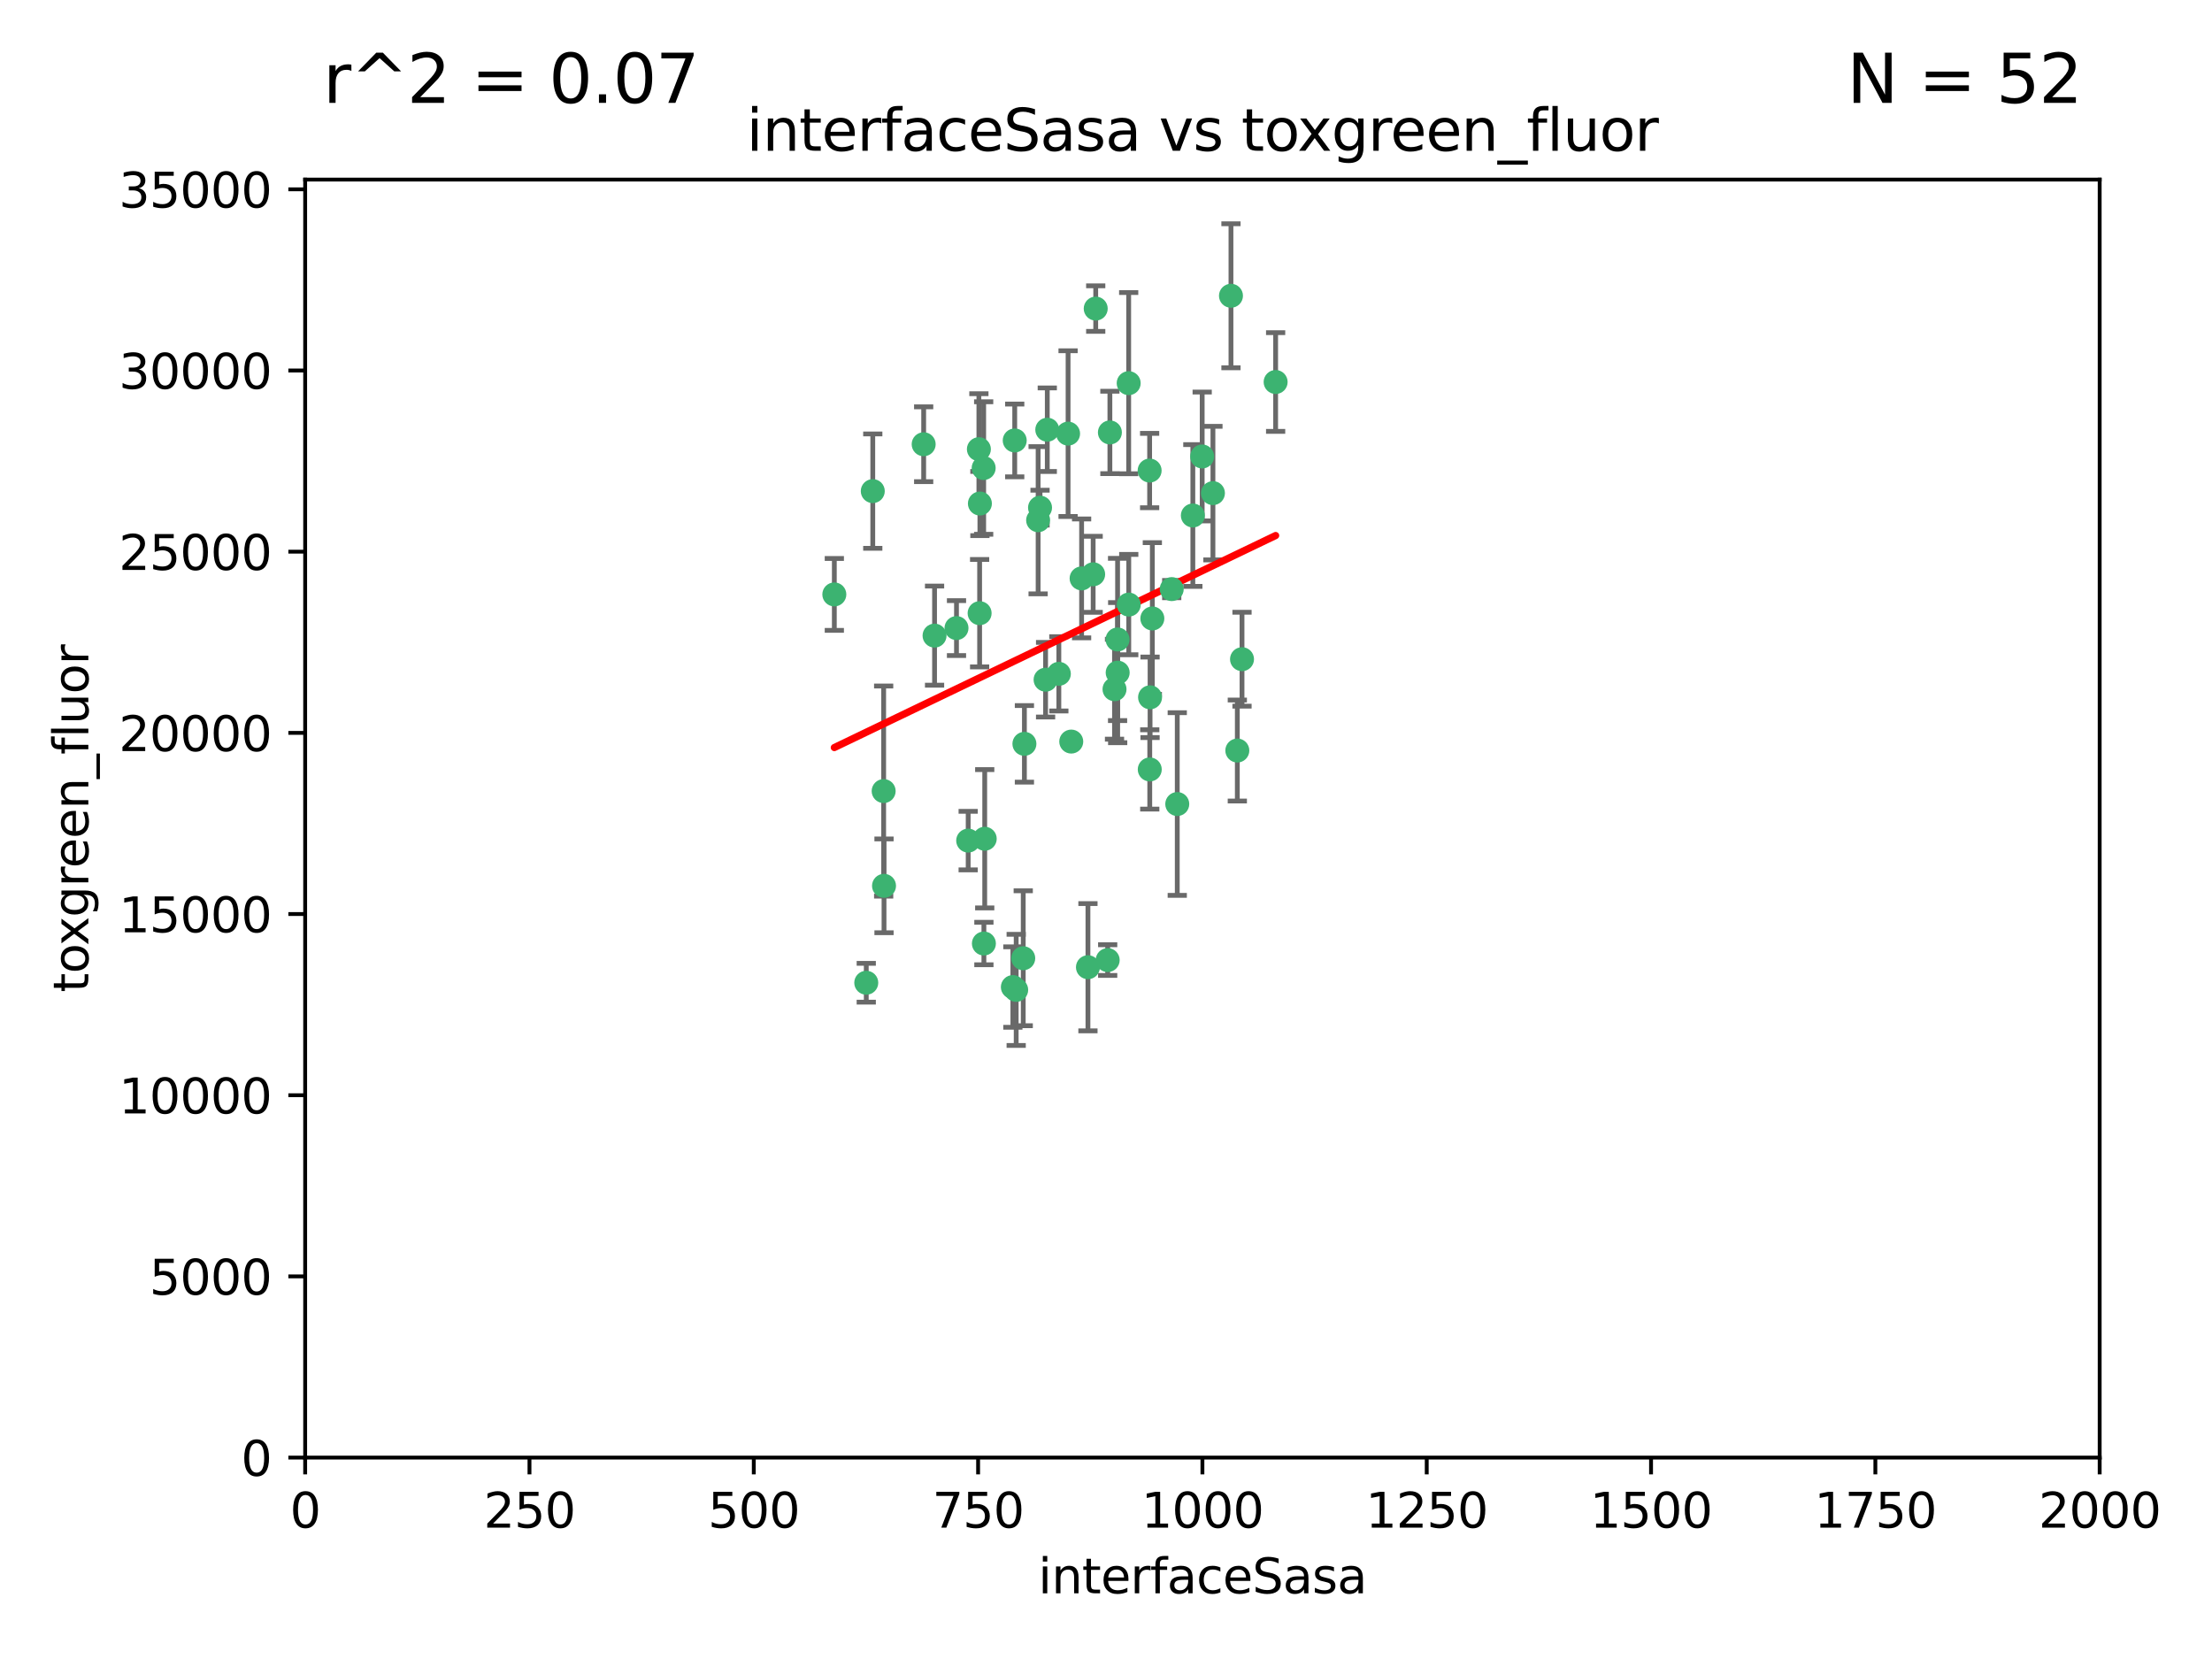 <?xml version="1.0" encoding="utf-8" standalone="no"?>
<!DOCTYPE svg PUBLIC "-//W3C//DTD SVG 1.1//EN"
  "http://www.w3.org/Graphics/SVG/1.1/DTD/svg11.dtd">
<svg xmlns:xlink="http://www.w3.org/1999/xlink" width="460.8pt" height="345.6pt" viewBox="0 0 460.8 345.6" xmlns="http://www.w3.org/2000/svg" version="1.1">
 <defs>
  <style type="text/css">*{stroke-linejoin: round; stroke-linecap: butt}</style>
 </defs>
 <g id="figure_1">
  <g id="patch_1">
   <path d="M 0 345.6 
L 460.8 345.6 
L 460.8 0 
L 0 0 
z
" style="fill: #ffffff"/>
  </g>
  <g id="axes_1">
   <g id="patch_2">
    <path d="M 63.571 303.64 
L 437.4 303.64 
L 437.4 37.411 
L 63.571 37.411 
z
" style="fill: #ffffff"/>
   </g>
   <g id="PathCollection_1">
    <defs>
     <path id="m3f2b3661f0" d="M 0 1.118 
C 0.297 1.118 0.581 1 0.791 0.791 
C 1 0.581 1.118 0.297 1.118 0 
C 1.118 -0.297 1 -0.581 0.791 -0.791 
C 0.581 -1 0.297 -1.118 0 -1.118 
C -0.297 -1.118 -0.581 -1 -0.791 -0.791 
C -1 -0.581 -1.118 -0.297 -1.118 0 
C -1.118 0.297 -1 0.581 -0.791 0.791 
C -0.581 1 -0.297 1.118 0 1.118 
z
" style="stroke: #3cb371"/>
    </defs>
    <g clip-path="url(#p8a583aa8bf)">
     <use xlink:href="#m3f2b3661f0" x="239.489" y="98.026" style="fill: #3cb371; stroke: #3cb371"/>
     <use xlink:href="#m3f2b3661f0" x="250.437" y="95.094" style="fill: #3cb371; stroke: #3cb371"/>
     <use xlink:href="#m3f2b3661f0" x="218.168" y="89.516" style="fill: #3cb371; stroke: #3cb371"/>
     <use xlink:href="#m3f2b3661f0" x="265.738" y="79.578" style="fill: #3cb371; stroke: #3cb371"/>
     <use xlink:href="#m3f2b3661f0" x="252.676" y="102.727" style="fill: #3cb371; stroke: #3cb371"/>
     <use xlink:href="#m3f2b3661f0" x="240.054" y="128.839" style="fill: #3cb371; stroke: #3cb371"/>
     <use xlink:href="#m3f2b3661f0" x="258.734" y="137.321" style="fill: #3cb371; stroke: #3cb371"/>
     <use xlink:href="#m3f2b3661f0" x="211.385" y="91.754" style="fill: #3cb371; stroke: #3cb371"/>
     <use xlink:href="#m3f2b3661f0" x="235.142" y="125.947" style="fill: #3cb371; stroke: #3cb371"/>
     <use xlink:href="#m3f2b3661f0" x="223.161" y="154.483" style="fill: #3cb371; stroke: #3cb371"/>
     <use xlink:href="#m3f2b3661f0" x="248.491" y="107.386" style="fill: #3cb371; stroke: #3cb371"/>
     <use xlink:href="#m3f2b3661f0" x="227.725" y="119.635" style="fill: #3cb371; stroke: #3cb371"/>
     <use xlink:href="#m3f2b3661f0" x="235.125" y="79.819" style="fill: #3cb371; stroke: #3cb371"/>
     <use xlink:href="#m3f2b3661f0" x="244.091" y="122.72" style="fill: #3cb371; stroke: #3cb371"/>
     <use xlink:href="#m3f2b3661f0" x="231.211" y="90.084" style="fill: #3cb371; stroke: #3cb371"/>
     <use xlink:href="#m3f2b3661f0" x="213.404" y="154.954" style="fill: #3cb371; stroke: #3cb371"/>
     <use xlink:href="#m3f2b3661f0" x="204.131" y="104.896" style="fill: #3cb371; stroke: #3cb371"/>
     <use xlink:href="#m3f2b3661f0" x="257.757" y="156.348" style="fill: #3cb371; stroke: #3cb371"/>
     <use xlink:href="#m3f2b3661f0" x="216.658" y="105.756" style="fill: #3cb371; stroke: #3cb371"/>
     <use xlink:href="#m3f2b3661f0" x="204.916" y="97.498" style="fill: #3cb371; stroke: #3cb371"/>
     <use xlink:href="#m3f2b3661f0" x="192.417" y="92.545" style="fill: #3cb371; stroke: #3cb371"/>
     <use xlink:href="#m3f2b3661f0" x="222.501" y="90.332" style="fill: #3cb371; stroke: #3cb371"/>
     <use xlink:href="#m3f2b3661f0" x="230.751" y="200.005" style="fill: #3cb371; stroke: #3cb371"/>
     <use xlink:href="#m3f2b3661f0" x="199.256" y="130.84" style="fill: #3cb371; stroke: #3cb371"/>
     <use xlink:href="#m3f2b3661f0" x="211.69" y="206.213" style="fill: #3cb371; stroke: #3cb371"/>
     <use xlink:href="#m3f2b3661f0" x="213.159" y="199.62" style="fill: #3cb371; stroke: #3cb371"/>
     <use xlink:href="#m3f2b3661f0" x="216.26" y="108.373" style="fill: #3cb371; stroke: #3cb371"/>
     <use xlink:href="#m3f2b3661f0" x="220.577" y="140.37" style="fill: #3cb371; stroke: #3cb371"/>
     <use xlink:href="#m3f2b3661f0" x="203.92" y="93.572" style="fill: #3cb371; stroke: #3cb371"/>
     <use xlink:href="#m3f2b3661f0" x="181.815" y="102.308" style="fill: #3cb371; stroke: #3cb371"/>
     <use xlink:href="#m3f2b3661f0" x="204.073" y="127.738" style="fill: #3cb371; stroke: #3cb371"/>
     <use xlink:href="#m3f2b3661f0" x="239.579" y="145.262" style="fill: #3cb371; stroke: #3cb371"/>
     <use xlink:href="#m3f2b3661f0" x="232.833" y="140.122" style="fill: #3cb371; stroke: #3cb371"/>
     <use xlink:href="#m3f2b3661f0" x="210.998" y="205.621" style="fill: #3cb371; stroke: #3cb371"/>
     <use xlink:href="#m3f2b3661f0" x="256.433" y="61.614" style="fill: #3cb371; stroke: #3cb371"/>
     <use xlink:href="#m3f2b3661f0" x="194.686" y="132.411" style="fill: #3cb371; stroke: #3cb371"/>
     <use xlink:href="#m3f2b3661f0" x="225.318" y="120.494" style="fill: #3cb371; stroke: #3cb371"/>
     <use xlink:href="#m3f2b3661f0" x="180.458" y="204.723" style="fill: #3cb371; stroke: #3cb371"/>
     <use xlink:href="#m3f2b3661f0" x="232.811" y="133.213" style="fill: #3cb371; stroke: #3cb371"/>
     <use xlink:href="#m3f2b3661f0" x="239.516" y="160.289" style="fill: #3cb371; stroke: #3cb371"/>
     <use xlink:href="#m3f2b3661f0" x="204.964" y="196.552" style="fill: #3cb371; stroke: #3cb371"/>
     <use xlink:href="#m3f2b3661f0" x="205.136" y="174.728" style="fill: #3cb371; stroke: #3cb371"/>
     <use xlink:href="#m3f2b3661f0" x="228.258" y="64.285" style="fill: #3cb371; stroke: #3cb371"/>
     <use xlink:href="#m3f2b3661f0" x="217.815" y="141.593" style="fill: #3cb371; stroke: #3cb371"/>
     <use xlink:href="#m3f2b3661f0" x="201.69" y="175.112" style="fill: #3cb371; stroke: #3cb371"/>
     <use xlink:href="#m3f2b3661f0" x="184.082" y="164.794" style="fill: #3cb371; stroke: #3cb371"/>
     <use xlink:href="#m3f2b3661f0" x="232.174" y="143.576" style="fill: #3cb371; stroke: #3cb371"/>
     <use xlink:href="#m3f2b3661f0" x="245.245" y="167.495" style="fill: #3cb371; stroke: #3cb371"/>
     <use xlink:href="#m3f2b3661f0" x="173.806" y="123.828" style="fill: #3cb371; stroke: #3cb371"/>
     <use xlink:href="#m3f2b3661f0" x="226.639" y="201.488" style="fill: #3cb371; stroke: #3cb371"/>
     <use xlink:href="#m3f2b3661f0" x="184.157" y="184.534" style="fill: #3cb371; stroke: #3cb371"/>
    </g>
   </g>
   <g id="matplotlib.axis_1">
    <g id="xtick_1">
     <g id="line2d_1">
      <defs>
       <path id="mc9c9599d87" d="M 0 0 
L 0 3.5 
" style="stroke: #000000; stroke-width: 0.8"/>
      </defs>
      <g>
       <use xlink:href="#mc9c9599d87" x="63.571" y="303.64" style="stroke: #000000; stroke-width: 0.8"/>
      </g>
     </g>
     <g id="text_1">
      <!-- 0 -->
      <g transform="translate(60.39 318.238)scale(0.1 -0.1)">
       <defs>
        <path id="DejaVuSans-30" d="M 2034 4250 
Q 1547 4250 1301 3770 
Q 1056 3291 1056 2328 
Q 1056 1369 1301 889 
Q 1547 409 2034 409 
Q 2525 409 2770 889 
Q 3016 1369 3016 2328 
Q 3016 3291 2770 3770 
Q 2525 4250 2034 4250 
z
M 2034 4750 
Q 2819 4750 3233 4129 
Q 3647 3509 3647 2328 
Q 3647 1150 3233 529 
Q 2819 -91 2034 -91 
Q 1250 -91 836 529 
Q 422 1150 422 2328 
Q 422 3509 836 4129 
Q 1250 4750 2034 4750 
z
" transform="scale(0.016)"/>
       </defs>
       <use xlink:href="#DejaVuSans-30"/>
      </g>
     </g>
    </g>
    <g id="xtick_2">
     <g id="line2d_2">
      <g>
       <use xlink:href="#mc9c9599d87" x="110.3" y="303.64" style="stroke: #000000; stroke-width: 0.8"/>
      </g>
     </g>
     <g id="text_2">
      <!-- 250 -->
      <g transform="translate(100.756 318.238)scale(0.1 -0.1)">
       <defs>
        <path id="DejaVuSans-32" d="M 1228 531 
L 3431 531 
L 3431 0 
L 469 0 
L 469 531 
Q 828 903 1448 1529 
Q 2069 2156 2228 2338 
Q 2531 2678 2651 2914 
Q 2772 3150 2772 3378 
Q 2772 3750 2511 3984 
Q 2250 4219 1831 4219 
Q 1534 4219 1204 4116 
Q 875 4013 500 3803 
L 500 4441 
Q 881 4594 1212 4672 
Q 1544 4750 1819 4750 
Q 2544 4750 2975 4387 
Q 3406 4025 3406 3419 
Q 3406 3131 3298 2873 
Q 3191 2616 2906 2266 
Q 2828 2175 2409 1742 
Q 1991 1309 1228 531 
z
" transform="scale(0.016)"/>
        <path id="DejaVuSans-35" d="M 691 4666 
L 3169 4666 
L 3169 4134 
L 1269 4134 
L 1269 2991 
Q 1406 3038 1543 3061 
Q 1681 3084 1819 3084 
Q 2600 3084 3056 2656 
Q 3513 2228 3513 1497 
Q 3513 744 3044 326 
Q 2575 -91 1722 -91 
Q 1428 -91 1123 -41 
Q 819 9 494 109 
L 494 744 
Q 775 591 1075 516 
Q 1375 441 1709 441 
Q 2250 441 2565 725 
Q 2881 1009 2881 1497 
Q 2881 1984 2565 2268 
Q 2250 2553 1709 2553 
Q 1456 2553 1204 2497 
Q 953 2441 691 2322 
L 691 4666 
z
" transform="scale(0.016)"/>
       </defs>
       <use xlink:href="#DejaVuSans-32"/>
       <use xlink:href="#DejaVuSans-35" x="63.623"/>
       <use xlink:href="#DejaVuSans-30" x="127.246"/>
      </g>
     </g>
    </g>
    <g id="xtick_3">
     <g id="line2d_3">
      <g>
       <use xlink:href="#mc9c9599d87" x="157.028" y="303.64" style="stroke: #000000; stroke-width: 0.8"/>
      </g>
     </g>
     <g id="text_3">
      <!-- 500 -->
      <g transform="translate(147.485 318.238)scale(0.1 -0.1)">
       <use xlink:href="#DejaVuSans-35"/>
       <use xlink:href="#DejaVuSans-30" x="63.623"/>
       <use xlink:href="#DejaVuSans-30" x="127.246"/>
      </g>
     </g>
    </g>
    <g id="xtick_4">
     <g id="line2d_4">
      <g>
       <use xlink:href="#mc9c9599d87" x="203.757" y="303.64" style="stroke: #000000; stroke-width: 0.8"/>
      </g>
     </g>
     <g id="text_4">
      <!-- 750 -->
      <g transform="translate(194.213 318.238)scale(0.1 -0.1)">
       <defs>
        <path id="DejaVuSans-37" d="M 525 4666 
L 3525 4666 
L 3525 4397 
L 1831 0 
L 1172 0 
L 2766 4134 
L 525 4134 
L 525 4666 
z
" transform="scale(0.016)"/>
       </defs>
       <use xlink:href="#DejaVuSans-37"/>
       <use xlink:href="#DejaVuSans-35" x="63.623"/>
       <use xlink:href="#DejaVuSans-30" x="127.246"/>
      </g>
     </g>
    </g>
    <g id="xtick_5">
     <g id="line2d_5">
      <g>
       <use xlink:href="#mc9c9599d87" x="250.486" y="303.64" style="stroke: #000000; stroke-width: 0.8"/>
      </g>
     </g>
     <g id="text_5">
      <!-- 1000 -->
      <g transform="translate(237.761 318.238)scale(0.1 -0.1)">
       <defs>
        <path id="DejaVuSans-31" d="M 794 531 
L 1825 531 
L 1825 4091 
L 703 3866 
L 703 4441 
L 1819 4666 
L 2450 4666 
L 2450 531 
L 3481 531 
L 3481 0 
L 794 0 
L 794 531 
z
" transform="scale(0.016)"/>
       </defs>
       <use xlink:href="#DejaVuSans-31"/>
       <use xlink:href="#DejaVuSans-30" x="63.623"/>
       <use xlink:href="#DejaVuSans-30" x="127.246"/>
       <use xlink:href="#DejaVuSans-30" x="190.869"/>
      </g>
     </g>
    </g>
    <g id="xtick_6">
     <g id="line2d_6">
      <g>
       <use xlink:href="#mc9c9599d87" x="297.214" y="303.64" style="stroke: #000000; stroke-width: 0.8"/>
      </g>
     </g>
     <g id="text_6">
      <!-- 1250 -->
      <g transform="translate(284.489 318.238)scale(0.1 -0.1)">
       <use xlink:href="#DejaVuSans-31"/>
       <use xlink:href="#DejaVuSans-32" x="63.623"/>
       <use xlink:href="#DejaVuSans-35" x="127.246"/>
       <use xlink:href="#DejaVuSans-30" x="190.869"/>
      </g>
     </g>
    </g>
    <g id="xtick_7">
     <g id="line2d_7">
      <g>
       <use xlink:href="#mc9c9599d87" x="343.943" y="303.64" style="stroke: #000000; stroke-width: 0.8"/>
      </g>
     </g>
     <g id="text_7">
      <!-- 1500 -->
      <g transform="translate(331.218 318.238)scale(0.1 -0.1)">
       <use xlink:href="#DejaVuSans-31"/>
       <use xlink:href="#DejaVuSans-35" x="63.623"/>
       <use xlink:href="#DejaVuSans-30" x="127.246"/>
       <use xlink:href="#DejaVuSans-30" x="190.869"/>
      </g>
     </g>
    </g>
    <g id="xtick_8">
     <g id="line2d_8">
      <g>
       <use xlink:href="#mc9c9599d87" x="390.671" y="303.64" style="stroke: #000000; stroke-width: 0.8"/>
      </g>
     </g>
     <g id="text_8">
      <!-- 1750 -->
      <g transform="translate(377.946 318.238)scale(0.1 -0.1)">
       <use xlink:href="#DejaVuSans-31"/>
       <use xlink:href="#DejaVuSans-37" x="63.623"/>
       <use xlink:href="#DejaVuSans-35" x="127.246"/>
       <use xlink:href="#DejaVuSans-30" x="190.869"/>
      </g>
     </g>
    </g>
    <g id="xtick_9">
     <g id="line2d_9">
      <g>
       <use xlink:href="#mc9c9599d87" x="437.4" y="303.64" style="stroke: #000000; stroke-width: 0.8"/>
      </g>
     </g>
     <g id="text_9">
      <!-- 2000 -->
      <g transform="translate(424.675 318.238)scale(0.1 -0.1)">
       <use xlink:href="#DejaVuSans-32"/>
       <use xlink:href="#DejaVuSans-30" x="63.623"/>
       <use xlink:href="#DejaVuSans-30" x="127.246"/>
       <use xlink:href="#DejaVuSans-30" x="190.869"/>
      </g>
     </g>
    </g>
    <g id="text_10">
     <!-- interfaceSasa -->
     <g transform="translate(216.279 331.917)scale(0.1 -0.1)">
      <defs>
       <path id="DejaVuSans-69" d="M 603 3500 
L 1178 3500 
L 1178 0 
L 603 0 
L 603 3500 
z
M 603 4863 
L 1178 4863 
L 1178 4134 
L 603 4134 
L 603 4863 
z
" transform="scale(0.016)"/>
       <path id="DejaVuSans-6e" d="M 3513 2113 
L 3513 0 
L 2938 0 
L 2938 2094 
Q 2938 2591 2744 2837 
Q 2550 3084 2163 3084 
Q 1697 3084 1428 2787 
Q 1159 2491 1159 1978 
L 1159 0 
L 581 0 
L 581 3500 
L 1159 3500 
L 1159 2956 
Q 1366 3272 1645 3428 
Q 1925 3584 2291 3584 
Q 2894 3584 3203 3211 
Q 3513 2838 3513 2113 
z
" transform="scale(0.016)"/>
       <path id="DejaVuSans-74" d="M 1172 4494 
L 1172 3500 
L 2356 3500 
L 2356 3053 
L 1172 3053 
L 1172 1153 
Q 1172 725 1289 603 
Q 1406 481 1766 481 
L 2356 481 
L 2356 0 
L 1766 0 
Q 1100 0 847 248 
Q 594 497 594 1153 
L 594 3053 
L 172 3053 
L 172 3500 
L 594 3500 
L 594 4494 
L 1172 4494 
z
" transform="scale(0.016)"/>
       <path id="DejaVuSans-65" d="M 3597 1894 
L 3597 1613 
L 953 1613 
Q 991 1019 1311 708 
Q 1631 397 2203 397 
Q 2534 397 2845 478 
Q 3156 559 3463 722 
L 3463 178 
Q 3153 47 2828 -22 
Q 2503 -91 2169 -91 
Q 1331 -91 842 396 
Q 353 884 353 1716 
Q 353 2575 817 3079 
Q 1281 3584 2069 3584 
Q 2775 3584 3186 3129 
Q 3597 2675 3597 1894 
z
M 3022 2063 
Q 3016 2534 2758 2815 
Q 2500 3097 2075 3097 
Q 1594 3097 1305 2825 
Q 1016 2553 972 2059 
L 3022 2063 
z
" transform="scale(0.016)"/>
       <path id="DejaVuSans-72" d="M 2631 2963 
Q 2534 3019 2420 3045 
Q 2306 3072 2169 3072 
Q 1681 3072 1420 2755 
Q 1159 2438 1159 1844 
L 1159 0 
L 581 0 
L 581 3500 
L 1159 3500 
L 1159 2956 
Q 1341 3275 1631 3429 
Q 1922 3584 2338 3584 
Q 2397 3584 2469 3576 
Q 2541 3569 2628 3553 
L 2631 2963 
z
" transform="scale(0.016)"/>
       <path id="DejaVuSans-66" d="M 2375 4863 
L 2375 4384 
L 1825 4384 
Q 1516 4384 1395 4259 
Q 1275 4134 1275 3809 
L 1275 3500 
L 2222 3500 
L 2222 3053 
L 1275 3053 
L 1275 0 
L 697 0 
L 697 3053 
L 147 3053 
L 147 3500 
L 697 3500 
L 697 3744 
Q 697 4328 969 4595 
Q 1241 4863 1831 4863 
L 2375 4863 
z
" transform="scale(0.016)"/>
       <path id="DejaVuSans-61" d="M 2194 1759 
Q 1497 1759 1228 1600 
Q 959 1441 959 1056 
Q 959 750 1161 570 
Q 1363 391 1709 391 
Q 2188 391 2477 730 
Q 2766 1069 2766 1631 
L 2766 1759 
L 2194 1759 
z
M 3341 1997 
L 3341 0 
L 2766 0 
L 2766 531 
Q 2569 213 2275 61 
Q 1981 -91 1556 -91 
Q 1019 -91 701 211 
Q 384 513 384 1019 
Q 384 1609 779 1909 
Q 1175 2209 1959 2209 
L 2766 2209 
L 2766 2266 
Q 2766 2663 2505 2880 
Q 2244 3097 1772 3097 
Q 1472 3097 1187 3025 
Q 903 2953 641 2809 
L 641 3341 
Q 956 3463 1253 3523 
Q 1550 3584 1831 3584 
Q 2591 3584 2966 3190 
Q 3341 2797 3341 1997 
z
" transform="scale(0.016)"/>
       <path id="DejaVuSans-63" d="M 3122 3366 
L 3122 2828 
Q 2878 2963 2633 3030 
Q 2388 3097 2138 3097 
Q 1578 3097 1268 2742 
Q 959 2388 959 1747 
Q 959 1106 1268 751 
Q 1578 397 2138 397 
Q 2388 397 2633 464 
Q 2878 531 3122 666 
L 3122 134 
Q 2881 22 2623 -34 
Q 2366 -91 2075 -91 
Q 1284 -91 818 406 
Q 353 903 353 1747 
Q 353 2603 823 3093 
Q 1294 3584 2113 3584 
Q 2378 3584 2631 3529 
Q 2884 3475 3122 3366 
z
" transform="scale(0.016)"/>
       <path id="DejaVuSans-53" d="M 3425 4513 
L 3425 3897 
Q 3066 4069 2747 4153 
Q 2428 4238 2131 4238 
Q 1616 4238 1336 4038 
Q 1056 3838 1056 3469 
Q 1056 3159 1242 3001 
Q 1428 2844 1947 2747 
L 2328 2669 
Q 3034 2534 3370 2195 
Q 3706 1856 3706 1288 
Q 3706 609 3251 259 
Q 2797 -91 1919 -91 
Q 1588 -91 1214 -16 
Q 841 59 441 206 
L 441 856 
Q 825 641 1194 531 
Q 1563 422 1919 422 
Q 2459 422 2753 634 
Q 3047 847 3047 1241 
Q 3047 1584 2836 1778 
Q 2625 1972 2144 2069 
L 1759 2144 
Q 1053 2284 737 2584 
Q 422 2884 422 3419 
Q 422 4038 858 4394 
Q 1294 4750 2059 4750 
Q 2388 4750 2728 4690 
Q 3069 4631 3425 4513 
z
" transform="scale(0.016)"/>
       <path id="DejaVuSans-73" d="M 2834 3397 
L 2834 2853 
Q 2591 2978 2328 3040 
Q 2066 3103 1784 3103 
Q 1356 3103 1142 2972 
Q 928 2841 928 2578 
Q 928 2378 1081 2264 
Q 1234 2150 1697 2047 
L 1894 2003 
Q 2506 1872 2764 1633 
Q 3022 1394 3022 966 
Q 3022 478 2636 193 
Q 2250 -91 1575 -91 
Q 1294 -91 989 -36 
Q 684 19 347 128 
L 347 722 
Q 666 556 975 473 
Q 1284 391 1588 391 
Q 1994 391 2212 530 
Q 2431 669 2431 922 
Q 2431 1156 2273 1281 
Q 2116 1406 1581 1522 
L 1381 1569 
Q 847 1681 609 1914 
Q 372 2147 372 2553 
Q 372 3047 722 3315 
Q 1072 3584 1716 3584 
Q 2034 3584 2315 3537 
Q 2597 3491 2834 3397 
z
" transform="scale(0.016)"/>
      </defs>
      <use xlink:href="#DejaVuSans-69"/>
      <use xlink:href="#DejaVuSans-6e" x="27.783"/>
      <use xlink:href="#DejaVuSans-74" x="91.162"/>
      <use xlink:href="#DejaVuSans-65" x="130.371"/>
      <use xlink:href="#DejaVuSans-72" x="191.895"/>
      <use xlink:href="#DejaVuSans-66" x="233.008"/>
      <use xlink:href="#DejaVuSans-61" x="268.213"/>
      <use xlink:href="#DejaVuSans-63" x="329.492"/>
      <use xlink:href="#DejaVuSans-65" x="384.473"/>
      <use xlink:href="#DejaVuSans-53" x="445.996"/>
      <use xlink:href="#DejaVuSans-61" x="509.473"/>
      <use xlink:href="#DejaVuSans-73" x="570.752"/>
      <use xlink:href="#DejaVuSans-61" x="622.852"/>
     </g>
    </g>
   </g>
   <g id="matplotlib.axis_2">
    <g id="ytick_1">
     <g id="line2d_10">
      <defs>
       <path id="m35b4f629d4" d="M 0 0 
L -3.5 0 
" style="stroke: #000000; stroke-width: 0.8"/>
      </defs>
      <g>
       <use xlink:href="#m35b4f629d4" x="63.571" y="303.64" style="stroke: #000000; stroke-width: 0.8"/>
      </g>
     </g>
     <g id="text_11">
      <!-- 0 -->
      <g transform="translate(50.209 307.439)scale(0.1 -0.1)">
       <use xlink:href="#DejaVuSans-30"/>
      </g>
     </g>
    </g>
    <g id="ytick_2">
     <g id="line2d_11">
      <g>
       <use xlink:href="#m35b4f629d4" x="63.571" y="265.897" style="stroke: #000000; stroke-width: 0.8"/>
      </g>
     </g>
     <g id="text_12">
      <!-- 5000 -->
      <g transform="translate(31.121 269.696)scale(0.1 -0.1)">
       <use xlink:href="#DejaVuSans-35"/>
       <use xlink:href="#DejaVuSans-30" x="63.623"/>
       <use xlink:href="#DejaVuSans-30" x="127.246"/>
       <use xlink:href="#DejaVuSans-30" x="190.869"/>
      </g>
     </g>
    </g>
    <g id="ytick_3">
     <g id="line2d_12">
      <g>
       <use xlink:href="#m35b4f629d4" x="63.571" y="228.154" style="stroke: #000000; stroke-width: 0.8"/>
      </g>
     </g>
     <g id="text_13">
      <!-- 10000 -->
      <g transform="translate(24.759 231.953)scale(0.1 -0.1)">
       <use xlink:href="#DejaVuSans-31"/>
       <use xlink:href="#DejaVuSans-30" x="63.623"/>
       <use xlink:href="#DejaVuSans-30" x="127.246"/>
       <use xlink:href="#DejaVuSans-30" x="190.869"/>
       <use xlink:href="#DejaVuSans-30" x="254.492"/>
      </g>
     </g>
    </g>
    <g id="ytick_4">
     <g id="line2d_13">
      <g>
       <use xlink:href="#m35b4f629d4" x="63.571" y="190.411" style="stroke: #000000; stroke-width: 0.8"/>
      </g>
     </g>
     <g id="text_14">
      <!-- 15000 -->
      <g transform="translate(24.759 194.21)scale(0.1 -0.1)">
       <use xlink:href="#DejaVuSans-31"/>
       <use xlink:href="#DejaVuSans-35" x="63.623"/>
       <use xlink:href="#DejaVuSans-30" x="127.246"/>
       <use xlink:href="#DejaVuSans-30" x="190.869"/>
       <use xlink:href="#DejaVuSans-30" x="254.492"/>
      </g>
     </g>
    </g>
    <g id="ytick_5">
     <g id="line2d_14">
      <g>
       <use xlink:href="#m35b4f629d4" x="63.571" y="152.668" style="stroke: #000000; stroke-width: 0.8"/>
      </g>
     </g>
     <g id="text_15">
      <!-- 20000 -->
      <g transform="translate(24.759 156.467)scale(0.1 -0.1)">
       <use xlink:href="#DejaVuSans-32"/>
       <use xlink:href="#DejaVuSans-30" x="63.623"/>
       <use xlink:href="#DejaVuSans-30" x="127.246"/>
       <use xlink:href="#DejaVuSans-30" x="190.869"/>
       <use xlink:href="#DejaVuSans-30" x="254.492"/>
      </g>
     </g>
    </g>
    <g id="ytick_6">
     <g id="line2d_15">
      <g>
       <use xlink:href="#m35b4f629d4" x="63.571" y="114.925" style="stroke: #000000; stroke-width: 0.8"/>
      </g>
     </g>
     <g id="text_16">
      <!-- 25000 -->
      <g transform="translate(24.759 118.724)scale(0.1 -0.1)">
       <use xlink:href="#DejaVuSans-32"/>
       <use xlink:href="#DejaVuSans-35" x="63.623"/>
       <use xlink:href="#DejaVuSans-30" x="127.246"/>
       <use xlink:href="#DejaVuSans-30" x="190.869"/>
       <use xlink:href="#DejaVuSans-30" x="254.492"/>
      </g>
     </g>
    </g>
    <g id="ytick_7">
     <g id="line2d_16">
      <g>
       <use xlink:href="#m35b4f629d4" x="63.571" y="77.181" style="stroke: #000000; stroke-width: 0.8"/>
      </g>
     </g>
     <g id="text_17">
      <!-- 30000 -->
      <g transform="translate(24.759 80.981)scale(0.1 -0.1)">
       <defs>
        <path id="DejaVuSans-33" d="M 2597 2516 
Q 3050 2419 3304 2112 
Q 3559 1806 3559 1356 
Q 3559 666 3084 287 
Q 2609 -91 1734 -91 
Q 1441 -91 1130 -33 
Q 819 25 488 141 
L 488 750 
Q 750 597 1062 519 
Q 1375 441 1716 441 
Q 2309 441 2620 675 
Q 2931 909 2931 1356 
Q 2931 1769 2642 2001 
Q 2353 2234 1838 2234 
L 1294 2234 
L 1294 2753 
L 1863 2753 
Q 2328 2753 2575 2939 
Q 2822 3125 2822 3475 
Q 2822 3834 2567 4026 
Q 2313 4219 1838 4219 
Q 1578 4219 1281 4162 
Q 984 4106 628 3988 
L 628 4550 
Q 988 4650 1302 4700 
Q 1616 4750 1894 4750 
Q 2613 4750 3031 4423 
Q 3450 4097 3450 3541 
Q 3450 3153 3228 2886 
Q 3006 2619 2597 2516 
z
" transform="scale(0.016)"/>
       </defs>
       <use xlink:href="#DejaVuSans-33"/>
       <use xlink:href="#DejaVuSans-30" x="63.623"/>
       <use xlink:href="#DejaVuSans-30" x="127.246"/>
       <use xlink:href="#DejaVuSans-30" x="190.869"/>
       <use xlink:href="#DejaVuSans-30" x="254.492"/>
      </g>
     </g>
    </g>
    <g id="ytick_8">
     <g id="line2d_17">
      <g>
       <use xlink:href="#m35b4f629d4" x="63.571" y="39.438" style="stroke: #000000; stroke-width: 0.8"/>
      </g>
     </g>
     <g id="text_18">
      <!-- 35000 -->
      <g transform="translate(24.759 43.238)scale(0.1 -0.1)">
       <use xlink:href="#DejaVuSans-33"/>
       <use xlink:href="#DejaVuSans-35" x="63.623"/>
       <use xlink:href="#DejaVuSans-30" x="127.246"/>
       <use xlink:href="#DejaVuSans-30" x="190.869"/>
       <use xlink:href="#DejaVuSans-30" x="254.492"/>
      </g>
     </g>
    </g>
    <g id="text_19">
     <!-- toxgreen_fluor -->
     <g transform="translate(18.401 206.72)rotate(-90)scale(0.1 -0.1)">
      <defs>
       <path id="DejaVuSans-6f" d="M 1959 3097 
Q 1497 3097 1228 2736 
Q 959 2375 959 1747 
Q 959 1119 1226 758 
Q 1494 397 1959 397 
Q 2419 397 2687 759 
Q 2956 1122 2956 1747 
Q 2956 2369 2687 2733 
Q 2419 3097 1959 3097 
z
M 1959 3584 
Q 2709 3584 3137 3096 
Q 3566 2609 3566 1747 
Q 3566 888 3137 398 
Q 2709 -91 1959 -91 
Q 1206 -91 779 398 
Q 353 888 353 1747 
Q 353 2609 779 3096 
Q 1206 3584 1959 3584 
z
" transform="scale(0.016)"/>
       <path id="DejaVuSans-78" d="M 3513 3500 
L 2247 1797 
L 3578 0 
L 2900 0 
L 1881 1375 
L 863 0 
L 184 0 
L 1544 1831 
L 300 3500 
L 978 3500 
L 1906 2253 
L 2834 3500 
L 3513 3500 
z
" transform="scale(0.016)"/>
       <path id="DejaVuSans-67" d="M 2906 1791 
Q 2906 2416 2648 2759 
Q 2391 3103 1925 3103 
Q 1463 3103 1205 2759 
Q 947 2416 947 1791 
Q 947 1169 1205 825 
Q 1463 481 1925 481 
Q 2391 481 2648 825 
Q 2906 1169 2906 1791 
z
M 3481 434 
Q 3481 -459 3084 -895 
Q 2688 -1331 1869 -1331 
Q 1566 -1331 1297 -1286 
Q 1028 -1241 775 -1147 
L 775 -588 
Q 1028 -725 1275 -790 
Q 1522 -856 1778 -856 
Q 2344 -856 2625 -561 
Q 2906 -266 2906 331 
L 2906 616 
Q 2728 306 2450 153 
Q 2172 0 1784 0 
Q 1141 0 747 490 
Q 353 981 353 1791 
Q 353 2603 747 3093 
Q 1141 3584 1784 3584 
Q 2172 3584 2450 3431 
Q 2728 3278 2906 2969 
L 2906 3500 
L 3481 3500 
L 3481 434 
z
" transform="scale(0.016)"/>
       <path id="DejaVuSans-5f" d="M 3263 -1063 
L 3263 -1509 
L -63 -1509 
L -63 -1063 
L 3263 -1063 
z
" transform="scale(0.016)"/>
       <path id="DejaVuSans-6c" d="M 603 4863 
L 1178 4863 
L 1178 0 
L 603 0 
L 603 4863 
z
" transform="scale(0.016)"/>
       <path id="DejaVuSans-75" d="M 544 1381 
L 544 3500 
L 1119 3500 
L 1119 1403 
Q 1119 906 1312 657 
Q 1506 409 1894 409 
Q 2359 409 2629 706 
Q 2900 1003 2900 1516 
L 2900 3500 
L 3475 3500 
L 3475 0 
L 2900 0 
L 2900 538 
Q 2691 219 2414 64 
Q 2138 -91 1772 -91 
Q 1169 -91 856 284 
Q 544 659 544 1381 
z
M 1991 3584 
L 1991 3584 
z
" transform="scale(0.016)"/>
      </defs>
      <use xlink:href="#DejaVuSans-74"/>
      <use xlink:href="#DejaVuSans-6f" x="39.209"/>
      <use xlink:href="#DejaVuSans-78" x="97.266"/>
      <use xlink:href="#DejaVuSans-67" x="156.445"/>
      <use xlink:href="#DejaVuSans-72" x="219.922"/>
      <use xlink:href="#DejaVuSans-65" x="258.785"/>
      <use xlink:href="#DejaVuSans-65" x="320.309"/>
      <use xlink:href="#DejaVuSans-6e" x="381.832"/>
      <use xlink:href="#DejaVuSans-5f" x="445.211"/>
      <use xlink:href="#DejaVuSans-66" x="495.211"/>
      <use xlink:href="#DejaVuSans-6c" x="530.416"/>
      <use xlink:href="#DejaVuSans-75" x="558.199"/>
      <use xlink:href="#DejaVuSans-6f" x="621.578"/>
      <use xlink:href="#DejaVuSans-72" x="682.76"/>
     </g>
    </g>
   </g>
   <g id="LineCollection_1">
    <path d="M 239.489 105.772 
L 239.489 90.281 
" clip-path="url(#p8a583aa8bf)" style="fill: none; stroke: #696969"/>
    <path d="M 250.437 108.514 
L 250.437 81.675 
" clip-path="url(#p8a583aa8bf)" style="fill: none; stroke: #696969"/>
    <path d="M 218.168 98.217 
L 218.168 80.815 
" clip-path="url(#p8a583aa8bf)" style="fill: none; stroke: #696969"/>
    <path d="M 265.738 89.863 
L 265.738 69.294 
" clip-path="url(#p8a583aa8bf)" style="fill: none; stroke: #696969"/>
    <path d="M 252.676 116.638 
L 252.676 88.815 
" clip-path="url(#p8a583aa8bf)" style="fill: none; stroke: #696969"/>
    <path d="M 240.054 144.637 
L 240.054 113.041 
" clip-path="url(#p8a583aa8bf)" style="fill: none; stroke: #696969"/>
    <path d="M 258.734 147.102 
L 258.734 127.541 
" clip-path="url(#p8a583aa8bf)" style="fill: none; stroke: #696969"/>
    <path d="M 211.385 99.334 
L 211.385 84.174 
" clip-path="url(#p8a583aa8bf)" style="fill: none; stroke: #696969"/>
    <path d="M 235.142 136.397 
L 235.142 115.497 
" clip-path="url(#p8a583aa8bf)" style="fill: none; stroke: #696969"/>
    <path d="M 223.161 155.048 
L 223.161 153.918 
" clip-path="url(#p8a583aa8bf)" style="fill: none; stroke: #696969"/>
    <path d="M 248.491 122.155 
L 248.491 92.617 
" clip-path="url(#p8a583aa8bf)" style="fill: none; stroke: #696969"/>
    <path d="M 227.725 127.554 
L 227.725 111.717 
" clip-path="url(#p8a583aa8bf)" style="fill: none; stroke: #696969"/>
    <path d="M 235.125 98.693 
L 235.125 60.945 
" clip-path="url(#p8a583aa8bf)" style="fill: none; stroke: #696969"/>
    <path d="M 244.091 124.514 
L 244.091 120.926 
" clip-path="url(#p8a583aa8bf)" style="fill: none; stroke: #696969"/>
    <path d="M 231.211 98.668 
L 231.211 81.501 
" clip-path="url(#p8a583aa8bf)" style="fill: none; stroke: #696969"/>
    <path d="M 213.404 162.929 
L 213.404 146.979 
" clip-path="url(#p8a583aa8bf)" style="fill: none; stroke: #696969"/>
    <path d="M 204.131 111.578 
L 204.131 98.214 
" clip-path="url(#p8a583aa8bf)" style="fill: none; stroke: #696969"/>
    <path d="M 257.757 166.868 
L 257.757 145.829 
" clip-path="url(#p8a583aa8bf)" style="fill: none; stroke: #696969"/>
    <path d="M 216.658 109.392 
L 216.658 102.12 
" clip-path="url(#p8a583aa8bf)" style="fill: none; stroke: #696969"/>
    <path d="M 204.916 111.302 
L 204.916 83.693 
" clip-path="url(#p8a583aa8bf)" style="fill: none; stroke: #696969"/>
    <path d="M 192.417 100.341 
L 192.417 84.749 
" clip-path="url(#p8a583aa8bf)" style="fill: none; stroke: #696969"/>
    <path d="M 222.501 107.592 
L 222.501 73.071 
" clip-path="url(#p8a583aa8bf)" style="fill: none; stroke: #696969"/>
    <path d="M 230.751 203.204 
L 230.751 196.806 
" clip-path="url(#p8a583aa8bf)" style="fill: none; stroke: #696969"/>
    <path d="M 199.256 136.561 
L 199.256 125.12 
" clip-path="url(#p8a583aa8bf)" style="fill: none; stroke: #696969"/>
    <path d="M 211.69 217.788 
L 211.69 194.637 
" clip-path="url(#p8a583aa8bf)" style="fill: none; stroke: #696969"/>
    <path d="M 213.159 213.675 
L 213.159 185.565 
" clip-path="url(#p8a583aa8bf)" style="fill: none; stroke: #696969"/>
    <path d="M 216.26 123.707 
L 216.26 93.039 
" clip-path="url(#p8a583aa8bf)" style="fill: none; stroke: #696969"/>
    <path d="M 220.577 148.106 
L 220.577 132.634 
" clip-path="url(#p8a583aa8bf)" style="fill: none; stroke: #696969"/>
    <path d="M 203.92 105.129 
L 203.92 82.016 
" clip-path="url(#p8a583aa8bf)" style="fill: none; stroke: #696969"/>
    <path d="M 181.815 114.22 
L 181.815 90.397 
" clip-path="url(#p8a583aa8bf)" style="fill: none; stroke: #696969"/>
    <path d="M 204.073 138.926 
L 204.073 116.549 
" clip-path="url(#p8a583aa8bf)" style="fill: none; stroke: #696969"/>
    <path d="M 239.579 153.647 
L 239.579 136.877 
" clip-path="url(#p8a583aa8bf)" style="fill: none; stroke: #696969"/>
    <path d="M 232.833 154.719 
L 232.833 125.526 
" clip-path="url(#p8a583aa8bf)" style="fill: none; stroke: #696969"/>
    <path d="M 210.998 214 
L 210.998 197.242 
" clip-path="url(#p8a583aa8bf)" style="fill: none; stroke: #696969"/>
    <path d="M 256.433 76.614 
L 256.433 46.614 
" clip-path="url(#p8a583aa8bf)" style="fill: none; stroke: #696969"/>
    <path d="M 194.686 142.738 
L 194.686 122.084 
" clip-path="url(#p8a583aa8bf)" style="fill: none; stroke: #696969"/>
    <path d="M 225.318 132.879 
L 225.318 108.108 
" clip-path="url(#p8a583aa8bf)" style="fill: none; stroke: #696969"/>
    <path d="M 180.458 208.763 
L 180.458 200.682 
" clip-path="url(#p8a583aa8bf)" style="fill: none; stroke: #696969"/>
    <path d="M 232.811 150.11 
L 232.811 116.316 
" clip-path="url(#p8a583aa8bf)" style="fill: none; stroke: #696969"/>
    <path d="M 239.516 168.551 
L 239.516 152.026 
" clip-path="url(#p8a583aa8bf)" style="fill: none; stroke: #696969"/>
    <path d="M 204.964 200.974 
L 204.964 192.13 
" clip-path="url(#p8a583aa8bf)" style="fill: none; stroke: #696969"/>
    <path d="M 205.136 189.135 
L 205.136 160.322 
" clip-path="url(#p8a583aa8bf)" style="fill: none; stroke: #696969"/>
    <path d="M 228.258 69.03 
L 228.258 59.54 
" clip-path="url(#p8a583aa8bf)" style="fill: none; stroke: #696969"/>
    <path d="M 217.815 149.363 
L 217.815 133.823 
" clip-path="url(#p8a583aa8bf)" style="fill: none; stroke: #696969"/>
    <path d="M 201.69 181.212 
L 201.69 169.013 
" clip-path="url(#p8a583aa8bf)" style="fill: none; stroke: #696969"/>
    <path d="M 184.082 186.68 
L 184.082 142.908 
" clip-path="url(#p8a583aa8bf)" style="fill: none; stroke: #696969"/>
    <path d="M 232.174 153.98 
L 232.174 133.171 
" clip-path="url(#p8a583aa8bf)" style="fill: none; stroke: #696969"/>
    <path d="M 245.245 186.519 
L 245.245 148.47 
" clip-path="url(#p8a583aa8bf)" style="fill: none; stroke: #696969"/>
    <path d="M 173.806 131.314 
L 173.806 116.343 
" clip-path="url(#p8a583aa8bf)" style="fill: none; stroke: #696969"/>
    <path d="M 226.639 214.744 
L 226.639 188.233 
" clip-path="url(#p8a583aa8bf)" style="fill: none; stroke: #696969"/>
    <path d="M 184.157 194.3 
L 184.157 174.769 
" clip-path="url(#p8a583aa8bf)" style="fill: none; stroke: #696969"/>
   </g>
   <g id="line2d_18">
    <defs>
     <path id="m254c4dc0a2" d="M 2 0 
L -2 -0 
" style="stroke: #696969"/>
    </defs>
    <g clip-path="url(#p8a583aa8bf)">
     <use xlink:href="#m254c4dc0a2" x="239.489" y="105.772" style="fill: #696969; stroke: #696969"/>
     <use xlink:href="#m254c4dc0a2" x="250.437" y="108.514" style="fill: #696969; stroke: #696969"/>
     <use xlink:href="#m254c4dc0a2" x="218.168" y="98.217" style="fill: #696969; stroke: #696969"/>
     <use xlink:href="#m254c4dc0a2" x="265.738" y="89.863" style="fill: #696969; stroke: #696969"/>
     <use xlink:href="#m254c4dc0a2" x="252.676" y="116.638" style="fill: #696969; stroke: #696969"/>
     <use xlink:href="#m254c4dc0a2" x="240.054" y="144.637" style="fill: #696969; stroke: #696969"/>
     <use xlink:href="#m254c4dc0a2" x="258.734" y="147.102" style="fill: #696969; stroke: #696969"/>
     <use xlink:href="#m254c4dc0a2" x="211.385" y="99.334" style="fill: #696969; stroke: #696969"/>
     <use xlink:href="#m254c4dc0a2" x="235.142" y="136.397" style="fill: #696969; stroke: #696969"/>
     <use xlink:href="#m254c4dc0a2" x="223.161" y="155.048" style="fill: #696969; stroke: #696969"/>
     <use xlink:href="#m254c4dc0a2" x="248.491" y="122.155" style="fill: #696969; stroke: #696969"/>
     <use xlink:href="#m254c4dc0a2" x="227.725" y="127.554" style="fill: #696969; stroke: #696969"/>
     <use xlink:href="#m254c4dc0a2" x="235.125" y="98.693" style="fill: #696969; stroke: #696969"/>
     <use xlink:href="#m254c4dc0a2" x="244.091" y="124.514" style="fill: #696969; stroke: #696969"/>
     <use xlink:href="#m254c4dc0a2" x="231.211" y="98.668" style="fill: #696969; stroke: #696969"/>
     <use xlink:href="#m254c4dc0a2" x="213.404" y="162.929" style="fill: #696969; stroke: #696969"/>
     <use xlink:href="#m254c4dc0a2" x="204.131" y="111.578" style="fill: #696969; stroke: #696969"/>
     <use xlink:href="#m254c4dc0a2" x="257.757" y="166.868" style="fill: #696969; stroke: #696969"/>
     <use xlink:href="#m254c4dc0a2" x="216.658" y="109.392" style="fill: #696969; stroke: #696969"/>
     <use xlink:href="#m254c4dc0a2" x="204.916" y="111.302" style="fill: #696969; stroke: #696969"/>
     <use xlink:href="#m254c4dc0a2" x="192.417" y="100.341" style="fill: #696969; stroke: #696969"/>
     <use xlink:href="#m254c4dc0a2" x="222.501" y="107.592" style="fill: #696969; stroke: #696969"/>
     <use xlink:href="#m254c4dc0a2" x="230.751" y="203.204" style="fill: #696969; stroke: #696969"/>
     <use xlink:href="#m254c4dc0a2" x="199.256" y="136.561" style="fill: #696969; stroke: #696969"/>
     <use xlink:href="#m254c4dc0a2" x="211.69" y="217.788" style="fill: #696969; stroke: #696969"/>
     <use xlink:href="#m254c4dc0a2" x="213.159" y="213.675" style="fill: #696969; stroke: #696969"/>
     <use xlink:href="#m254c4dc0a2" x="216.26" y="123.707" style="fill: #696969; stroke: #696969"/>
     <use xlink:href="#m254c4dc0a2" x="220.577" y="148.106" style="fill: #696969; stroke: #696969"/>
     <use xlink:href="#m254c4dc0a2" x="203.92" y="105.129" style="fill: #696969; stroke: #696969"/>
     <use xlink:href="#m254c4dc0a2" x="181.815" y="114.22" style="fill: #696969; stroke: #696969"/>
     <use xlink:href="#m254c4dc0a2" x="204.073" y="138.926" style="fill: #696969; stroke: #696969"/>
     <use xlink:href="#m254c4dc0a2" x="239.579" y="153.647" style="fill: #696969; stroke: #696969"/>
     <use xlink:href="#m254c4dc0a2" x="232.833" y="154.719" style="fill: #696969; stroke: #696969"/>
     <use xlink:href="#m254c4dc0a2" x="210.998" y="214" style="fill: #696969; stroke: #696969"/>
     <use xlink:href="#m254c4dc0a2" x="256.433" y="76.614" style="fill: #696969; stroke: #696969"/>
     <use xlink:href="#m254c4dc0a2" x="194.686" y="142.738" style="fill: #696969; stroke: #696969"/>
     <use xlink:href="#m254c4dc0a2" x="225.318" y="132.879" style="fill: #696969; stroke: #696969"/>
     <use xlink:href="#m254c4dc0a2" x="180.458" y="208.763" style="fill: #696969; stroke: #696969"/>
     <use xlink:href="#m254c4dc0a2" x="232.811" y="150.11" style="fill: #696969; stroke: #696969"/>
     <use xlink:href="#m254c4dc0a2" x="239.516" y="168.551" style="fill: #696969; stroke: #696969"/>
     <use xlink:href="#m254c4dc0a2" x="204.964" y="200.974" style="fill: #696969; stroke: #696969"/>
     <use xlink:href="#m254c4dc0a2" x="205.136" y="189.135" style="fill: #696969; stroke: #696969"/>
     <use xlink:href="#m254c4dc0a2" x="228.258" y="69.03" style="fill: #696969; stroke: #696969"/>
     <use xlink:href="#m254c4dc0a2" x="217.815" y="149.363" style="fill: #696969; stroke: #696969"/>
     <use xlink:href="#m254c4dc0a2" x="201.69" y="181.212" style="fill: #696969; stroke: #696969"/>
     <use xlink:href="#m254c4dc0a2" x="184.082" y="186.68" style="fill: #696969; stroke: #696969"/>
     <use xlink:href="#m254c4dc0a2" x="232.174" y="153.98" style="fill: #696969; stroke: #696969"/>
     <use xlink:href="#m254c4dc0a2" x="245.245" y="186.519" style="fill: #696969; stroke: #696969"/>
     <use xlink:href="#m254c4dc0a2" x="173.806" y="131.314" style="fill: #696969; stroke: #696969"/>
     <use xlink:href="#m254c4dc0a2" x="226.639" y="214.744" style="fill: #696969; stroke: #696969"/>
     <use xlink:href="#m254c4dc0a2" x="184.157" y="194.3" style="fill: #696969; stroke: #696969"/>
    </g>
   </g>
   <g id="line2d_19">
    <g clip-path="url(#p8a583aa8bf)">
     <use xlink:href="#m254c4dc0a2" x="239.489" y="90.281" style="fill: #696969; stroke: #696969"/>
     <use xlink:href="#m254c4dc0a2" x="250.437" y="81.675" style="fill: #696969; stroke: #696969"/>
     <use xlink:href="#m254c4dc0a2" x="218.168" y="80.815" style="fill: #696969; stroke: #696969"/>
     <use xlink:href="#m254c4dc0a2" x="265.738" y="69.294" style="fill: #696969; stroke: #696969"/>
     <use xlink:href="#m254c4dc0a2" x="252.676" y="88.815" style="fill: #696969; stroke: #696969"/>
     <use xlink:href="#m254c4dc0a2" x="240.054" y="113.041" style="fill: #696969; stroke: #696969"/>
     <use xlink:href="#m254c4dc0a2" x="258.734" y="127.541" style="fill: #696969; stroke: #696969"/>
     <use xlink:href="#m254c4dc0a2" x="211.385" y="84.174" style="fill: #696969; stroke: #696969"/>
     <use xlink:href="#m254c4dc0a2" x="235.142" y="115.497" style="fill: #696969; stroke: #696969"/>
     <use xlink:href="#m254c4dc0a2" x="223.161" y="153.918" style="fill: #696969; stroke: #696969"/>
     <use xlink:href="#m254c4dc0a2" x="248.491" y="92.617" style="fill: #696969; stroke: #696969"/>
     <use xlink:href="#m254c4dc0a2" x="227.725" y="111.717" style="fill: #696969; stroke: #696969"/>
     <use xlink:href="#m254c4dc0a2" x="235.125" y="60.945" style="fill: #696969; stroke: #696969"/>
     <use xlink:href="#m254c4dc0a2" x="244.091" y="120.926" style="fill: #696969; stroke: #696969"/>
     <use xlink:href="#m254c4dc0a2" x="231.211" y="81.501" style="fill: #696969; stroke: #696969"/>
     <use xlink:href="#m254c4dc0a2" x="213.404" y="146.979" style="fill: #696969; stroke: #696969"/>
     <use xlink:href="#m254c4dc0a2" x="204.131" y="98.214" style="fill: #696969; stroke: #696969"/>
     <use xlink:href="#m254c4dc0a2" x="257.757" y="145.829" style="fill: #696969; stroke: #696969"/>
     <use xlink:href="#m254c4dc0a2" x="216.658" y="102.12" style="fill: #696969; stroke: #696969"/>
     <use xlink:href="#m254c4dc0a2" x="204.916" y="83.693" style="fill: #696969; stroke: #696969"/>
     <use xlink:href="#m254c4dc0a2" x="192.417" y="84.749" style="fill: #696969; stroke: #696969"/>
     <use xlink:href="#m254c4dc0a2" x="222.501" y="73.071" style="fill: #696969; stroke: #696969"/>
     <use xlink:href="#m254c4dc0a2" x="230.751" y="196.806" style="fill: #696969; stroke: #696969"/>
     <use xlink:href="#m254c4dc0a2" x="199.256" y="125.12" style="fill: #696969; stroke: #696969"/>
     <use xlink:href="#m254c4dc0a2" x="211.69" y="194.637" style="fill: #696969; stroke: #696969"/>
     <use xlink:href="#m254c4dc0a2" x="213.159" y="185.565" style="fill: #696969; stroke: #696969"/>
     <use xlink:href="#m254c4dc0a2" x="216.26" y="93.039" style="fill: #696969; stroke: #696969"/>
     <use xlink:href="#m254c4dc0a2" x="220.577" y="132.634" style="fill: #696969; stroke: #696969"/>
     <use xlink:href="#m254c4dc0a2" x="203.92" y="82.016" style="fill: #696969; stroke: #696969"/>
     <use xlink:href="#m254c4dc0a2" x="181.815" y="90.397" style="fill: #696969; stroke: #696969"/>
     <use xlink:href="#m254c4dc0a2" x="204.073" y="116.549" style="fill: #696969; stroke: #696969"/>
     <use xlink:href="#m254c4dc0a2" x="239.579" y="136.877" style="fill: #696969; stroke: #696969"/>
     <use xlink:href="#m254c4dc0a2" x="232.833" y="125.526" style="fill: #696969; stroke: #696969"/>
     <use xlink:href="#m254c4dc0a2" x="210.998" y="197.242" style="fill: #696969; stroke: #696969"/>
     <use xlink:href="#m254c4dc0a2" x="256.433" y="46.614" style="fill: #696969; stroke: #696969"/>
     <use xlink:href="#m254c4dc0a2" x="194.686" y="122.084" style="fill: #696969; stroke: #696969"/>
     <use xlink:href="#m254c4dc0a2" x="225.318" y="108.108" style="fill: #696969; stroke: #696969"/>
     <use xlink:href="#m254c4dc0a2" x="180.458" y="200.682" style="fill: #696969; stroke: #696969"/>
     <use xlink:href="#m254c4dc0a2" x="232.811" y="116.316" style="fill: #696969; stroke: #696969"/>
     <use xlink:href="#m254c4dc0a2" x="239.516" y="152.026" style="fill: #696969; stroke: #696969"/>
     <use xlink:href="#m254c4dc0a2" x="204.964" y="192.13" style="fill: #696969; stroke: #696969"/>
     <use xlink:href="#m254c4dc0a2" x="205.136" y="160.322" style="fill: #696969; stroke: #696969"/>
     <use xlink:href="#m254c4dc0a2" x="228.258" y="59.54" style="fill: #696969; stroke: #696969"/>
     <use xlink:href="#m254c4dc0a2" x="217.815" y="133.823" style="fill: #696969; stroke: #696969"/>
     <use xlink:href="#m254c4dc0a2" x="201.69" y="169.013" style="fill: #696969; stroke: #696969"/>
     <use xlink:href="#m254c4dc0a2" x="184.082" y="142.908" style="fill: #696969; stroke: #696969"/>
     <use xlink:href="#m254c4dc0a2" x="232.174" y="133.171" style="fill: #696969; stroke: #696969"/>
     <use xlink:href="#m254c4dc0a2" x="245.245" y="148.47" style="fill: #696969; stroke: #696969"/>
     <use xlink:href="#m254c4dc0a2" x="173.806" y="116.343" style="fill: #696969; stroke: #696969"/>
     <use xlink:href="#m254c4dc0a2" x="226.639" y="188.233" style="fill: #696969; stroke: #696969"/>
     <use xlink:href="#m254c4dc0a2" x="184.157" y="174.769" style="fill: #696969; stroke: #696969"/>
    </g>
   </g>
   <g id="line2d_20">
    <path d="M 239.489 124.174 
L 250.437 118.915 
L 218.168 134.417 
L 265.738 111.564 
L 252.676 117.839 
L 240.054 123.903 
L 258.734 114.929 
L 211.385 137.676 
L 235.142 126.263 
L 223.161 132.019 
L 248.491 119.849 
L 227.725 129.826 
L 235.125 126.271 
L 244.091 121.963 
L 231.211 128.151 
L 213.404 136.706 
L 204.131 141.161 
L 257.757 115.398 
L 216.658 135.143 
L 204.916 140.784 
L 192.417 146.788 
L 222.501 132.336 
L 230.751 128.372 
L 199.256 143.503 
L 211.69 137.529 
L 213.159 136.824 
L 216.26 135.334 
L 220.577 133.26 
L 203.92 141.262 
L 181.815 151.882 
L 204.073 141.189 
L 239.579 124.131 
L 232.833 127.372 
L 210.998 137.862 
L 256.433 116.034 
L 194.686 145.698 
L 225.318 130.982 
L 180.458 152.533 
L 232.811 127.382 
L 239.516 124.161 
L 204.964 140.76 
L 205.136 140.678 
L 228.258 129.57 
L 217.815 134.587 
L 201.69 142.334 
L 184.082 150.792 
L 232.174 127.689 
L 245.245 121.409 
L 173.806 155.729 
L 226.639 130.348 
L 184.157 150.756 
" clip-path="url(#p8a583aa8bf)" style="fill: none; stroke: #ff0000; stroke-width: 1.5; stroke-linecap: square"/>
   </g>
   <g id="line2d_21">
    <defs>
     <path id="m29b3d0a11e" d="M 0 2 
C 0.53 2 1.039 1.789 1.414 1.414 
C 1.789 1.039 2 0.53 2 0 
C 2 -0.53 1.789 -1.039 1.414 -1.414 
C 1.039 -1.789 0.53 -2 0 -2 
C -0.53 -2 -1.039 -1.789 -1.414 -1.414 
C -1.789 -1.039 -2 -0.53 -2 0 
C -2 0.53 -1.789 1.039 -1.414 1.414 
C -1.039 1.789 -0.53 2 0 2 
z
" style="stroke: #3cb371"/>
    </defs>
    <g clip-path="url(#p8a583aa8bf)">
     <use xlink:href="#m29b3d0a11e" x="239.489" y="98.026" style="fill: #3cb371; stroke: #3cb371"/>
     <use xlink:href="#m29b3d0a11e" x="250.437" y="95.094" style="fill: #3cb371; stroke: #3cb371"/>
     <use xlink:href="#m29b3d0a11e" x="218.168" y="89.516" style="fill: #3cb371; stroke: #3cb371"/>
     <use xlink:href="#m29b3d0a11e" x="265.738" y="79.578" style="fill: #3cb371; stroke: #3cb371"/>
     <use xlink:href="#m29b3d0a11e" x="252.676" y="102.727" style="fill: #3cb371; stroke: #3cb371"/>
     <use xlink:href="#m29b3d0a11e" x="240.054" y="128.839" style="fill: #3cb371; stroke: #3cb371"/>
     <use xlink:href="#m29b3d0a11e" x="258.734" y="137.321" style="fill: #3cb371; stroke: #3cb371"/>
     <use xlink:href="#m29b3d0a11e" x="211.385" y="91.754" style="fill: #3cb371; stroke: #3cb371"/>
     <use xlink:href="#m29b3d0a11e" x="235.142" y="125.947" style="fill: #3cb371; stroke: #3cb371"/>
     <use xlink:href="#m29b3d0a11e" x="223.161" y="154.483" style="fill: #3cb371; stroke: #3cb371"/>
     <use xlink:href="#m29b3d0a11e" x="248.491" y="107.386" style="fill: #3cb371; stroke: #3cb371"/>
     <use xlink:href="#m29b3d0a11e" x="227.725" y="119.635" style="fill: #3cb371; stroke: #3cb371"/>
     <use xlink:href="#m29b3d0a11e" x="235.125" y="79.819" style="fill: #3cb371; stroke: #3cb371"/>
     <use xlink:href="#m29b3d0a11e" x="244.091" y="122.72" style="fill: #3cb371; stroke: #3cb371"/>
     <use xlink:href="#m29b3d0a11e" x="231.211" y="90.084" style="fill: #3cb371; stroke: #3cb371"/>
     <use xlink:href="#m29b3d0a11e" x="213.404" y="154.954" style="fill: #3cb371; stroke: #3cb371"/>
     <use xlink:href="#m29b3d0a11e" x="204.131" y="104.896" style="fill: #3cb371; stroke: #3cb371"/>
     <use xlink:href="#m29b3d0a11e" x="257.757" y="156.348" style="fill: #3cb371; stroke: #3cb371"/>
     <use xlink:href="#m29b3d0a11e" x="216.658" y="105.756" style="fill: #3cb371; stroke: #3cb371"/>
     <use xlink:href="#m29b3d0a11e" x="204.916" y="97.498" style="fill: #3cb371; stroke: #3cb371"/>
     <use xlink:href="#m29b3d0a11e" x="192.417" y="92.545" style="fill: #3cb371; stroke: #3cb371"/>
     <use xlink:href="#m29b3d0a11e" x="222.501" y="90.332" style="fill: #3cb371; stroke: #3cb371"/>
     <use xlink:href="#m29b3d0a11e" x="230.751" y="200.005" style="fill: #3cb371; stroke: #3cb371"/>
     <use xlink:href="#m29b3d0a11e" x="199.256" y="130.84" style="fill: #3cb371; stroke: #3cb371"/>
     <use xlink:href="#m29b3d0a11e" x="211.69" y="206.213" style="fill: #3cb371; stroke: #3cb371"/>
     <use xlink:href="#m29b3d0a11e" x="213.159" y="199.62" style="fill: #3cb371; stroke: #3cb371"/>
     <use xlink:href="#m29b3d0a11e" x="216.26" y="108.373" style="fill: #3cb371; stroke: #3cb371"/>
     <use xlink:href="#m29b3d0a11e" x="220.577" y="140.37" style="fill: #3cb371; stroke: #3cb371"/>
     <use xlink:href="#m29b3d0a11e" x="203.92" y="93.572" style="fill: #3cb371; stroke: #3cb371"/>
     <use xlink:href="#m29b3d0a11e" x="181.815" y="102.308" style="fill: #3cb371; stroke: #3cb371"/>
     <use xlink:href="#m29b3d0a11e" x="204.073" y="127.738" style="fill: #3cb371; stroke: #3cb371"/>
     <use xlink:href="#m29b3d0a11e" x="239.579" y="145.262" style="fill: #3cb371; stroke: #3cb371"/>
     <use xlink:href="#m29b3d0a11e" x="232.833" y="140.122" style="fill: #3cb371; stroke: #3cb371"/>
     <use xlink:href="#m29b3d0a11e" x="210.998" y="205.621" style="fill: #3cb371; stroke: #3cb371"/>
     <use xlink:href="#m29b3d0a11e" x="256.433" y="61.614" style="fill: #3cb371; stroke: #3cb371"/>
     <use xlink:href="#m29b3d0a11e" x="194.686" y="132.411" style="fill: #3cb371; stroke: #3cb371"/>
     <use xlink:href="#m29b3d0a11e" x="225.318" y="120.494" style="fill: #3cb371; stroke: #3cb371"/>
     <use xlink:href="#m29b3d0a11e" x="180.458" y="204.723" style="fill: #3cb371; stroke: #3cb371"/>
     <use xlink:href="#m29b3d0a11e" x="232.811" y="133.213" style="fill: #3cb371; stroke: #3cb371"/>
     <use xlink:href="#m29b3d0a11e" x="239.516" y="160.289" style="fill: #3cb371; stroke: #3cb371"/>
     <use xlink:href="#m29b3d0a11e" x="204.964" y="196.552" style="fill: #3cb371; stroke: #3cb371"/>
     <use xlink:href="#m29b3d0a11e" x="205.136" y="174.728" style="fill: #3cb371; stroke: #3cb371"/>
     <use xlink:href="#m29b3d0a11e" x="228.258" y="64.285" style="fill: #3cb371; stroke: #3cb371"/>
     <use xlink:href="#m29b3d0a11e" x="217.815" y="141.593" style="fill: #3cb371; stroke: #3cb371"/>
     <use xlink:href="#m29b3d0a11e" x="201.69" y="175.112" style="fill: #3cb371; stroke: #3cb371"/>
     <use xlink:href="#m29b3d0a11e" x="184.082" y="164.794" style="fill: #3cb371; stroke: #3cb371"/>
     <use xlink:href="#m29b3d0a11e" x="232.174" y="143.576" style="fill: #3cb371; stroke: #3cb371"/>
     <use xlink:href="#m29b3d0a11e" x="245.245" y="167.495" style="fill: #3cb371; stroke: #3cb371"/>
     <use xlink:href="#m29b3d0a11e" x="173.806" y="123.828" style="fill: #3cb371; stroke: #3cb371"/>
     <use xlink:href="#m29b3d0a11e" x="226.639" y="201.488" style="fill: #3cb371; stroke: #3cb371"/>
     <use xlink:href="#m29b3d0a11e" x="184.157" y="184.534" style="fill: #3cb371; stroke: #3cb371"/>
    </g>
   </g>
   <g id="patch_3">
    <path d="M 63.571 303.64 
L 63.571 37.411 
" style="fill: none; stroke: #000000; stroke-width: 0.8; stroke-linejoin: miter; stroke-linecap: square"/>
   </g>
   <g id="patch_4">
    <path d="M 437.4 303.64 
L 437.4 37.411 
" style="fill: none; stroke: #000000; stroke-width: 0.8; stroke-linejoin: miter; stroke-linecap: square"/>
   </g>
   <g id="patch_5">
    <path d="M 63.571 303.64 
L 437.4 303.64 
" style="fill: none; stroke: #000000; stroke-width: 0.8; stroke-linejoin: miter; stroke-linecap: square"/>
   </g>
   <g id="patch_6">
    <path d="M 63.571 37.411 
L 437.4 37.411 
" style="fill: none; stroke: #000000; stroke-width: 0.8; stroke-linejoin: miter; stroke-linecap: square"/>
   </g>
   <g id="text_20">
    <!-- N = 52 -->
    <g transform="translate(384.743 21.426)scale(0.14 -0.14)">
     <defs>
      <path id="DejaVuSans-4e" d="M 628 4666 
L 1478 4666 
L 3547 763 
L 3547 4666 
L 4159 4666 
L 4159 0 
L 3309 0 
L 1241 3903 
L 1241 0 
L 628 0 
L 628 4666 
z
" transform="scale(0.016)"/>
      <path id="DejaVuSans-20" transform="scale(0.016)"/>
      <path id="DejaVuSans-3d" d="M 678 2906 
L 4684 2906 
L 4684 2381 
L 678 2381 
L 678 2906 
z
M 678 1631 
L 4684 1631 
L 4684 1100 
L 678 1100 
L 678 1631 
z
" transform="scale(0.016)"/>
     </defs>
     <use xlink:href="#DejaVuSans-4e"/>
     <use xlink:href="#DejaVuSans-20" x="74.805"/>
     <use xlink:href="#DejaVuSans-3d" x="106.592"/>
     <use xlink:href="#DejaVuSans-20" x="190.381"/>
     <use xlink:href="#DejaVuSans-35" x="222.168"/>
     <use xlink:href="#DejaVuSans-32" x="285.791"/>
    </g>
   </g>
   <g id="text_21">
    <!-- r^2 = 0.07 -->
    <g transform="translate(67.31 21.426)scale(0.14 -0.14)">
     <defs>
      <path id="DejaVuSans-5e" d="M 2988 4666 
L 4684 2925 
L 4056 2925 
L 2681 4159 
L 1306 2925 
L 678 2925 
L 2375 4666 
L 2988 4666 
z
" transform="scale(0.016)"/>
      <path id="DejaVuSans-2e" d="M 684 794 
L 1344 794 
L 1344 0 
L 684 0 
L 684 794 
z
" transform="scale(0.016)"/>
     </defs>
     <use xlink:href="#DejaVuSans-72"/>
     <use xlink:href="#DejaVuSans-5e" x="41.113"/>
     <use xlink:href="#DejaVuSans-32" x="124.902"/>
     <use xlink:href="#DejaVuSans-20" x="188.525"/>
     <use xlink:href="#DejaVuSans-3d" x="220.312"/>
     <use xlink:href="#DejaVuSans-20" x="304.102"/>
     <use xlink:href="#DejaVuSans-30" x="335.889"/>
     <use xlink:href="#DejaVuSans-2e" x="399.512"/>
     <use xlink:href="#DejaVuSans-30" x="431.299"/>
     <use xlink:href="#DejaVuSans-37" x="494.922"/>
    </g>
   </g>
   <g id="text_22">
    <!-- interfaceSasa vs toxgreen_fluor -->
    <g transform="translate(155.513 31.411)scale(0.12 -0.12)">
     <defs>
      <path id="DejaVuSans-76" d="M 191 3500 
L 800 3500 
L 1894 563 
L 2988 3500 
L 3597 3500 
L 2284 0 
L 1503 0 
L 191 3500 
z
" transform="scale(0.016)"/>
     </defs>
     <use xlink:href="#DejaVuSans-69"/>
     <use xlink:href="#DejaVuSans-6e" x="27.783"/>
     <use xlink:href="#DejaVuSans-74" x="91.162"/>
     <use xlink:href="#DejaVuSans-65" x="130.371"/>
     <use xlink:href="#DejaVuSans-72" x="191.895"/>
     <use xlink:href="#DejaVuSans-66" x="233.008"/>
     <use xlink:href="#DejaVuSans-61" x="268.213"/>
     <use xlink:href="#DejaVuSans-63" x="329.492"/>
     <use xlink:href="#DejaVuSans-65" x="384.473"/>
     <use xlink:href="#DejaVuSans-53" x="445.996"/>
     <use xlink:href="#DejaVuSans-61" x="509.473"/>
     <use xlink:href="#DejaVuSans-73" x="570.752"/>
     <use xlink:href="#DejaVuSans-61" x="622.852"/>
     <use xlink:href="#DejaVuSans-20" x="684.131"/>
     <use xlink:href="#DejaVuSans-76" x="715.918"/>
     <use xlink:href="#DejaVuSans-73" x="775.098"/>
     <use xlink:href="#DejaVuSans-20" x="827.197"/>
     <use xlink:href="#DejaVuSans-74" x="858.984"/>
     <use xlink:href="#DejaVuSans-6f" x="898.193"/>
     <use xlink:href="#DejaVuSans-78" x="956.25"/>
     <use xlink:href="#DejaVuSans-67" x="1015.43"/>
     <use xlink:href="#DejaVuSans-72" x="1078.906"/>
     <use xlink:href="#DejaVuSans-65" x="1117.77"/>
     <use xlink:href="#DejaVuSans-65" x="1179.293"/>
     <use xlink:href="#DejaVuSans-6e" x="1240.816"/>
     <use xlink:href="#DejaVuSans-5f" x="1304.195"/>
     <use xlink:href="#DejaVuSans-66" x="1354.195"/>
     <use xlink:href="#DejaVuSans-6c" x="1389.4"/>
     <use xlink:href="#DejaVuSans-75" x="1417.184"/>
     <use xlink:href="#DejaVuSans-6f" x="1480.562"/>
     <use xlink:href="#DejaVuSans-72" x="1541.744"/>
    </g>
   </g>
  </g>
 </g>
 <defs>
  <clipPath id="p8a583aa8bf">
   <rect x="63.571" y="37.411" width="373.829" height="266.229"/>
  </clipPath>
 </defs>
</svg>
